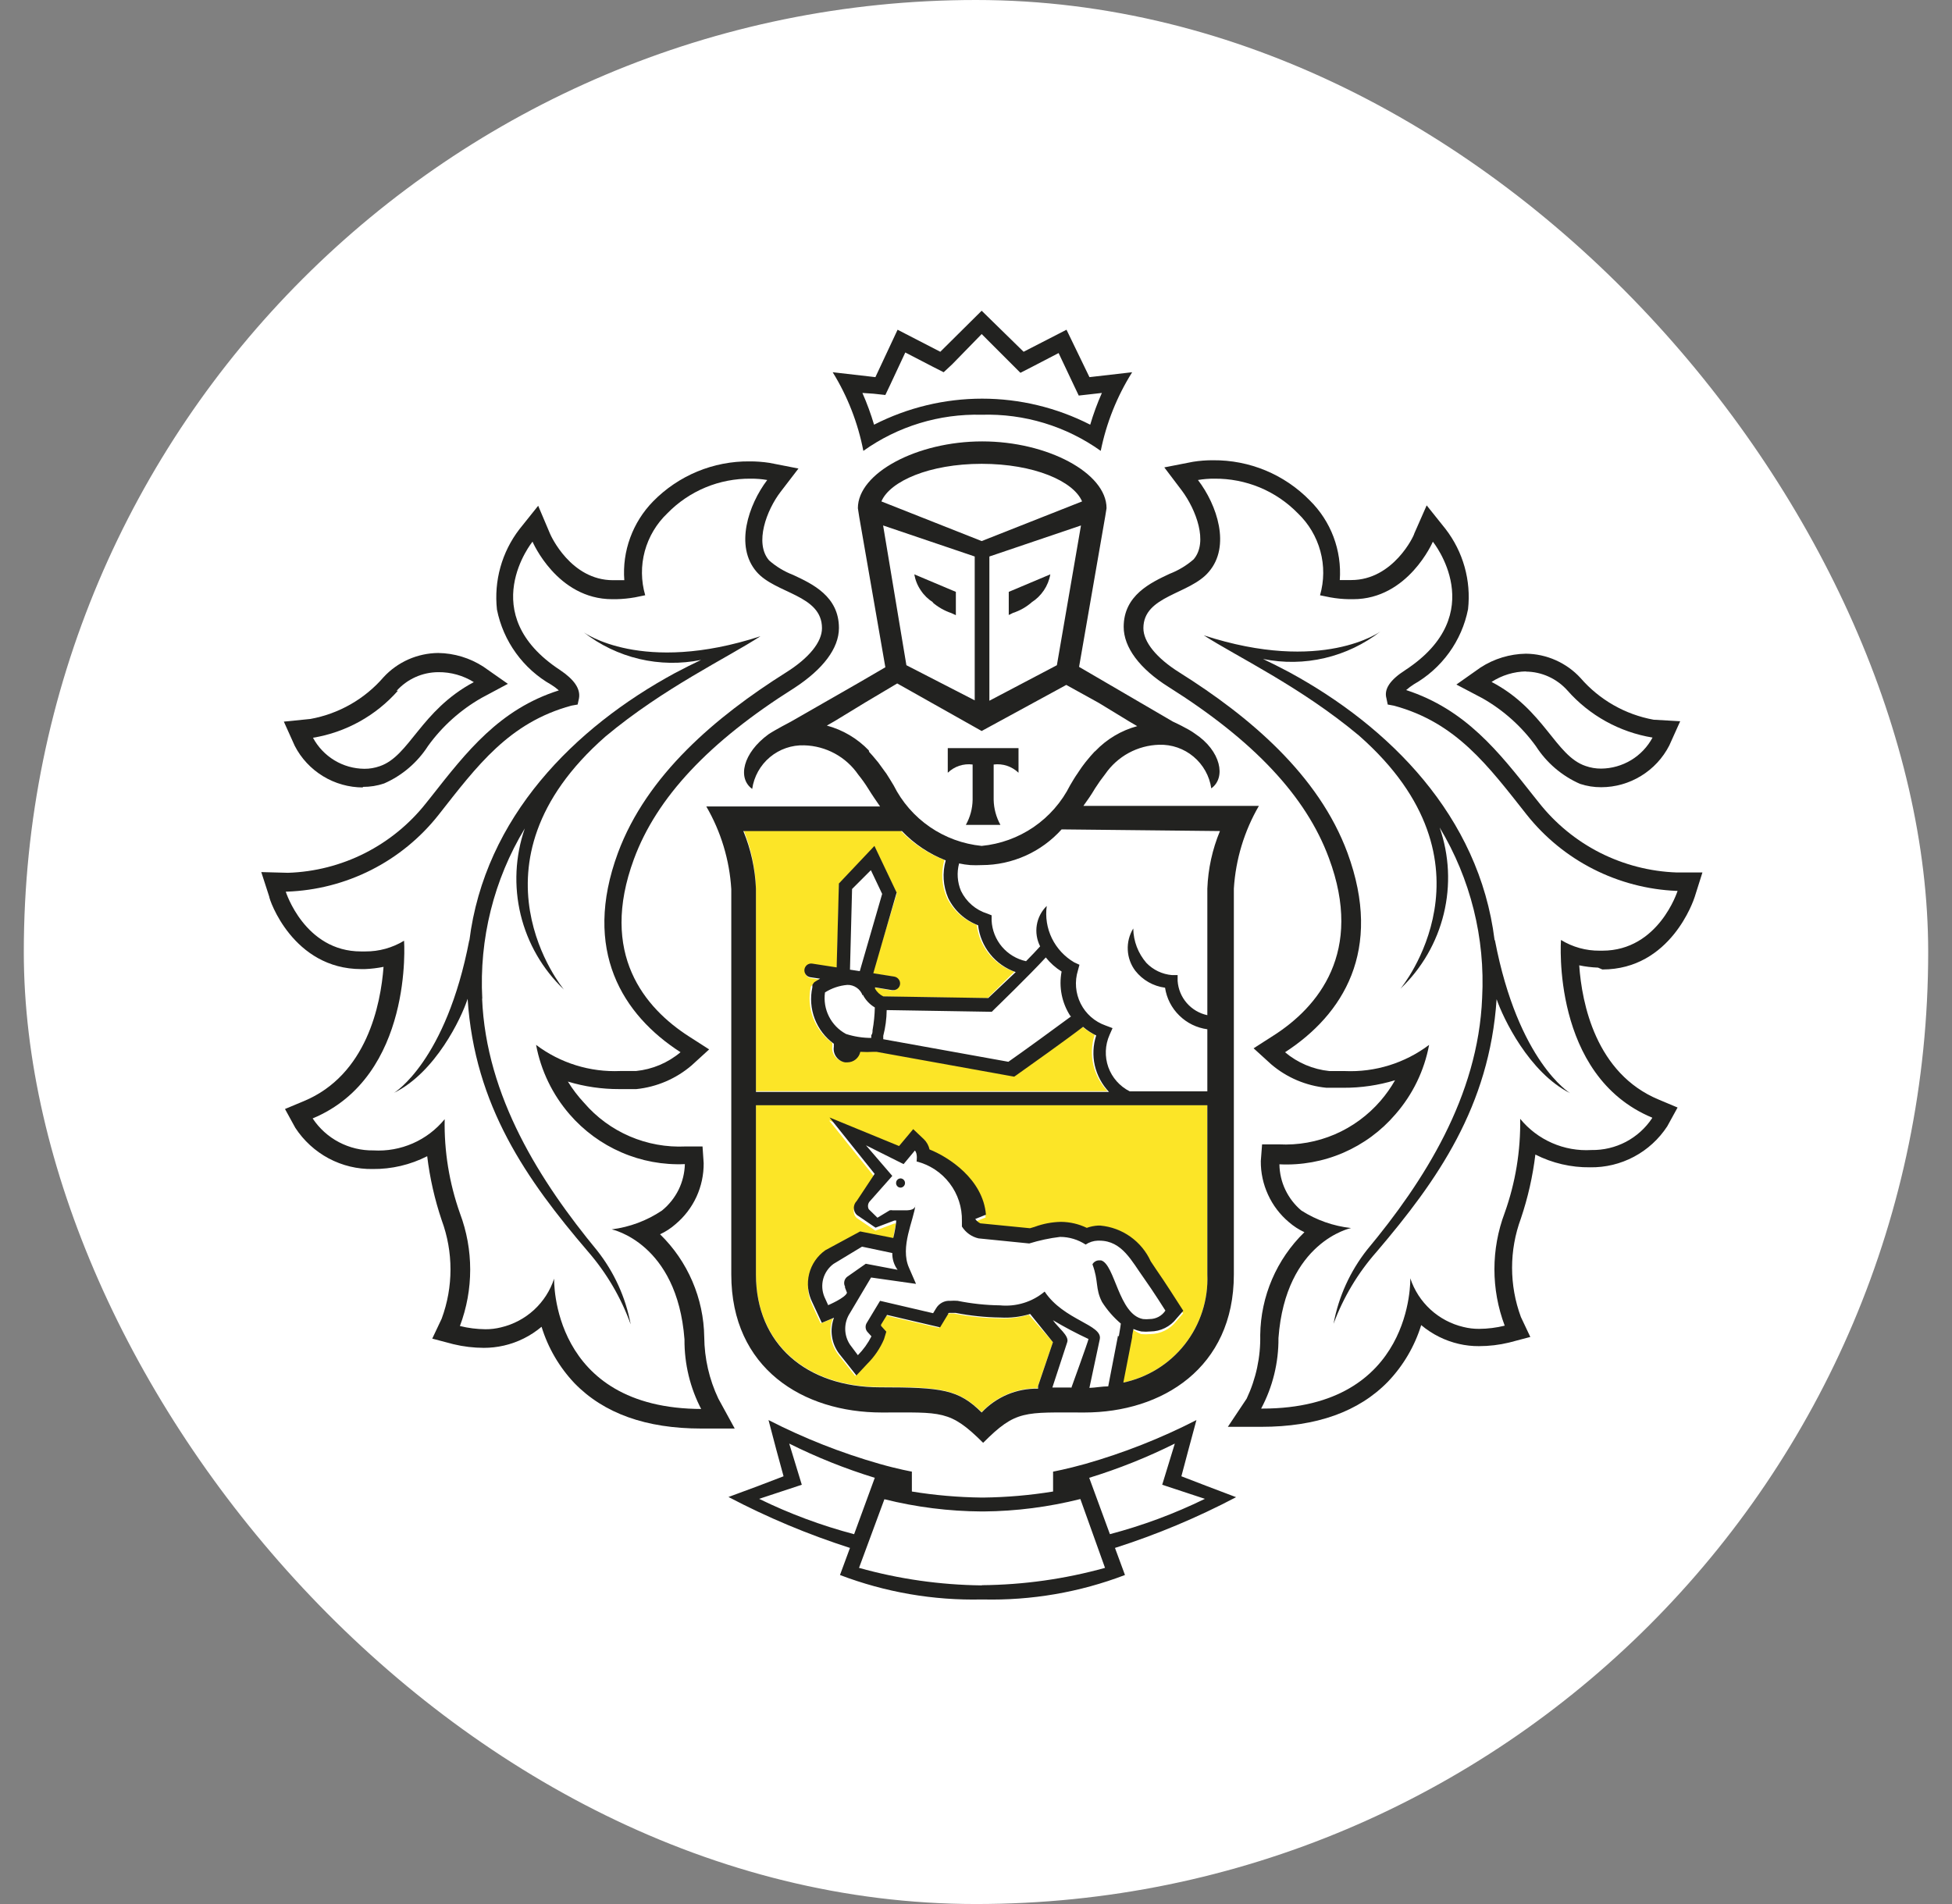 <svg width="41" height="40" viewBox="0 0 41 40" fill="none" xmlns="http://www.w3.org/2000/svg">
<rect x="0" y="0" width="41" height="40" fill="#808080" stroke="none"/>
<rect x="0.5" width="40" height="40" rx="20" fill="white"/>
<g clip-path="url(#clip0_2057_47834)">
<path d="M36.18 19.024L36.575 17.697L35.205 17.74C34.572 17.715 33.961 17.505 33.446 17.136C33.51 17.136 33.569 17.136 33.632 17.136C34.044 17.134 34.446 17.018 34.795 16.801C35.144 16.583 35.426 16.272 35.607 15.903L36.196 14.595C35.722 14.599 35.248 14.572 34.778 14.512C34.329 14.406 33.926 14.161 33.624 13.813C33.422 13.597 33.177 13.424 32.905 13.305C32.633 13.186 32.34 13.124 32.044 13.122C31.809 13.123 31.576 13.16 31.353 13.232C31.386 13.126 31.412 13.018 31.432 12.908C31.524 12.138 31.308 11.363 30.831 10.751L29.804 9.475L29.164 10.976C29.063 11.19 28.908 11.372 28.714 11.506C28.604 10.972 28.34 10.481 27.955 10.095C27.635 9.768 27.252 9.507 26.829 9.331C26.406 9.154 25.952 9.065 25.494 9.068C25.332 9.068 25.171 9.079 25.012 9.104L23.779 9.345C23.887 8.927 24.058 8.527 24.285 8.16L24.965 7.073L23.23 7.259L22.681 6.074L21.614 6.623L20.619 5.679L19.643 6.651L18.572 6.101L18.023 7.259L16.297 7.061L16.984 8.144C17.211 8.511 17.38 8.911 17.486 9.329L16.301 9.096H16.261C16.096 9.071 15.93 9.059 15.764 9.06C15.305 9.057 14.851 9.146 14.428 9.323C14.005 9.499 13.622 9.759 13.302 10.088C12.915 10.473 12.65 10.963 12.54 11.498C12.348 11.367 12.194 11.189 12.093 10.98L11.453 9.475L10.406 10.759C9.937 11.371 9.726 12.143 9.818 12.908C9.837 13.018 9.864 13.126 9.897 13.232C9.674 13.16 9.44 13.122 9.205 13.122C8.909 13.124 8.616 13.186 8.344 13.305C8.073 13.424 7.828 13.597 7.625 13.813C7.325 14.158 6.927 14.402 6.483 14.512C6.01 14.582 5.532 14.61 5.053 14.595L5.642 15.903C5.824 16.272 6.105 16.582 6.454 16.8C6.803 17.018 7.206 17.134 7.617 17.136C7.681 17.136 7.74 17.136 7.803 17.136C7.29 17.509 6.679 17.723 6.045 17.752L4.65 17.708L5.073 19.036C5.225 19.546 5.522 20.002 5.928 20.346C6.334 20.691 6.832 20.909 7.361 20.976C7.306 21.32 7.169 21.646 6.963 21.927C6.757 22.208 6.487 22.436 6.175 22.591L5.136 23.018L5.705 24.006C5.935 24.364 6.252 24.658 6.627 24.86C7.001 25.063 7.421 25.167 7.846 25.163C8.072 25.163 8.297 25.139 8.518 25.092C8.569 25.34 8.632 25.585 8.708 25.827C8.903 26.346 8.917 26.915 8.747 27.443L8.234 28.517L9.379 28.817C9.638 28.883 9.903 28.916 10.169 28.916C10.363 28.914 10.555 28.889 10.742 28.841C10.877 28.811 11.009 28.77 11.137 28.719C11.284 28.983 11.465 29.228 11.675 29.446C12.409 30.2 13.452 30.583 14.768 30.583H15.708L13.764 31.373L15.242 32.089C15.835 32.383 16.443 32.646 17.063 32.879L16.878 33.384L17.387 33.617C18.233 33.951 19.129 34.139 20.038 34.171C20.038 34.171 20.433 34.171 20.646 34.171C20.86 34.171 21.251 34.171 21.251 34.171C22.154 34.138 23.045 33.953 23.886 33.621L24.396 33.388L24.21 32.883C24.837 32.642 25.451 32.369 26.051 32.065L27.501 31.362L25.561 30.572H26.505C27.825 30.572 28.876 30.177 29.602 29.434C29.813 29.216 29.993 28.972 30.14 28.707C30.268 28.758 30.4 28.799 30.535 28.829C30.719 28.872 30.907 28.893 31.096 28.892C31.362 28.892 31.628 28.859 31.886 28.794L33.039 28.49L32.538 27.435C32.358 26.901 32.37 26.322 32.569 25.795C32.648 25.554 32.719 25.309 32.775 25.068C32.997 25.115 33.223 25.139 33.45 25.14C33.88 25.143 34.302 25.035 34.678 24.828C35.054 24.62 35.37 24.319 35.596 23.954L36.157 22.979L35.117 22.552C34.805 22.397 34.535 22.169 34.329 21.888C34.123 21.607 33.987 21.28 33.932 20.936C34.46 20.867 34.956 20.647 35.362 20.303C35.768 19.959 36.066 19.505 36.22 18.996" fill="white"/>
<path d="M20.618 9.739C19.516 9.739 18.691 10.103 18.513 10.529L20.618 11.359L22.728 10.525C22.55 10.099 21.724 9.735 20.618 9.735" fill="white"/>
<path d="M20.646 31.753H20.619C19.934 31.747 19.252 31.659 18.588 31.492L18.043 32.938C19.731 33.425 21.522 33.425 23.21 32.938L22.677 31.496C22.013 31.663 21.331 31.751 20.646 31.757" fill="white"/>
<path d="M24.68 30.322C24.102 30.611 23.501 30.852 22.883 31.041L23.313 32.227C24.003 32.046 24.672 31.797 25.312 31.484L24.416 31.188L24.68 30.322Z" fill="white"/>
<path d="M16.573 30.322L16.838 31.188L15.941 31.484C16.58 31.796 17.249 32.045 17.936 32.227L18.371 31.041C17.753 30.852 17.152 30.611 16.573 30.322Z" fill="white"/>
<path d="M20.619 8.361C21.41 8.353 22.191 8.541 22.89 8.91C22.958 8.682 23.04 8.459 23.135 8.242L22.898 8.27L22.649 8.298L22.543 8.072L22.227 7.405L21.65 7.705L21.425 7.82L21.255 7.654L20.619 7.018L19.999 7.654L19.829 7.816L19.604 7.701L19.023 7.401L18.711 8.068L18.604 8.294L18.355 8.266L18.118 8.238C18.213 8.456 18.295 8.679 18.363 8.906C19.059 8.542 19.834 8.354 20.619 8.361Z" fill="white"/>
<path d="M33.308 16.096C33.414 16.133 33.525 16.152 33.636 16.152C33.858 16.15 34.075 16.088 34.265 15.974C34.455 15.859 34.61 15.695 34.715 15.5C34.022 15.386 33.389 15.036 32.925 14.508C32.815 14.385 32.681 14.287 32.53 14.219C32.38 14.151 32.217 14.115 32.052 14.113C31.794 14.118 31.542 14.195 31.325 14.335C32.443 14.931 32.672 15.887 33.3 16.1" fill="white"/>
<path d="M7.622 16.152C7.732 16.152 7.842 16.133 7.946 16.096C8.586 15.883 8.815 14.911 9.921 14.331C9.704 14.191 9.452 14.114 9.194 14.109C9.028 14.11 8.865 14.146 8.714 14.214C8.562 14.282 8.427 14.381 8.317 14.504C7.854 15.031 7.223 15.381 6.531 15.496C6.636 15.691 6.791 15.855 6.981 15.97C7.171 16.084 7.388 16.146 7.61 16.148" fill="white"/>
<path d="M33.608 19.98H33.656C34.841 19.98 35.236 18.724 35.236 18.724H35.212C34.595 18.703 33.989 18.547 33.438 18.268C32.886 17.989 32.403 17.593 32.02 17.108C31.21 16.077 30.543 15.172 29.231 14.816L29.101 14.793L29.073 14.662C29.037 14.461 29.176 14.267 29.468 14.07C31.281 12.884 30.049 11.371 30.049 11.371C30.049 11.371 29.531 12.58 28.374 12.58H28.287C28.154 12.578 28.022 12.565 27.892 12.541L27.678 12.501C27.765 12.199 27.768 11.879 27.686 11.575C27.604 11.271 27.44 10.996 27.212 10.779C26.985 10.546 26.712 10.361 26.412 10.236C26.111 10.111 25.788 10.049 25.462 10.052C25.346 10.05 25.229 10.06 25.114 10.079C25.509 10.601 25.806 11.47 25.344 12.007C24.948 12.47 23.969 12.489 23.969 13.193C23.969 13.485 24.241 13.821 24.727 14.125C26.193 15.049 27.647 16.274 28.255 17.914C29.01 19.96 28.16 21.319 26.944 22.101C27.207 22.324 27.532 22.462 27.876 22.496C27.991 22.496 28.097 22.496 28.2 22.496C28.835 22.522 29.46 22.328 29.97 21.947C29.883 22.484 29.655 22.988 29.31 23.409C29.012 23.755 28.64 24.029 28.221 24.21C27.803 24.392 27.348 24.476 26.892 24.456C26.892 24.641 26.931 24.823 27.008 24.992C27.084 25.16 27.196 25.31 27.335 25.432C27.65 25.643 28.009 25.778 28.386 25.827C28.386 25.827 27.011 26.107 26.857 28.138C26.86 28.654 26.735 29.163 26.493 29.619H26.517C29.709 29.619 29.626 26.881 29.626 26.881C29.709 27.133 29.855 27.359 30.05 27.538C30.245 27.718 30.482 27.844 30.74 27.905C30.849 27.932 30.96 27.945 31.072 27.944C31.253 27.943 31.433 27.921 31.609 27.877C31.321 27.113 31.321 26.27 31.609 25.507C31.834 24.873 31.942 24.204 31.929 23.531C32.109 23.752 32.339 23.926 32.599 24.04C32.859 24.154 33.143 24.204 33.426 24.187C33.679 24.192 33.928 24.133 34.151 24.015C34.374 23.898 34.564 23.726 34.703 23.516C32.573 22.631 32.786 19.782 32.786 19.782C33.031 19.932 33.313 20.01 33.6 20.007M32.96 22.986C32.095 22.559 31.546 21.426 31.416 21.011C31.285 23.239 30.183 24.796 28.915 26.297C28.523 26.748 28.219 27.267 28.018 27.83C28.123 27.263 28.364 26.73 28.721 26.277C29.907 24.839 31.056 23.049 31.139 20.983C31.206 19.728 30.895 18.481 30.246 17.404C30.448 17.988 30.479 18.617 30.333 19.218C30.187 19.818 29.872 20.364 29.425 20.79C29.425 20.79 31.601 18.163 28.52 15.472C27.295 14.449 25.952 13.817 25.261 13.367C27.753 14.18 28.974 13.284 28.974 13.284C28.634 13.547 28.241 13.736 27.822 13.836C27.403 13.936 26.968 13.946 26.545 13.864C26.718 13.947 26.9 14.038 27.094 14.141C29.195 15.283 31.088 17.163 31.408 19.767V19.747C31.898 22.303 32.988 22.959 32.988 22.959" fill="white"/>
<path d="M12.863 25.803C13.233 25.76 13.589 25.633 13.902 25.432C14.044 25.312 14.159 25.164 14.239 24.996C14.319 24.828 14.361 24.645 14.364 24.46C13.908 24.479 13.453 24.395 13.034 24.214C12.614 24.033 12.241 23.759 11.943 23.413C11.583 22.998 11.341 22.495 11.239 21.955C11.748 22.338 12.374 22.532 13.009 22.504C13.116 22.504 13.223 22.504 13.337 22.504C13.682 22.47 14.008 22.332 14.274 22.109C13.057 21.319 12.203 19.972 12.958 17.921C13.562 16.282 15.02 15.053 16.486 14.133C16.972 13.829 17.244 13.489 17.244 13.2C17.244 12.513 16.269 12.493 15.87 12.015C15.407 11.478 15.696 10.613 16.095 10.087C15.98 10.068 15.864 10.058 15.747 10.06C15.421 10.056 15.098 10.119 14.798 10.244C14.497 10.369 14.225 10.553 13.997 10.787C13.769 11.004 13.605 11.279 13.523 11.583C13.441 11.886 13.443 12.207 13.531 12.509L13.318 12.553C13.187 12.576 13.055 12.589 12.922 12.592H12.839C11.678 12.592 11.164 11.383 11.164 11.383C11.164 11.383 9.952 12.884 11.765 14.073C12.077 14.275 12.215 14.469 12.16 14.666L12.132 14.796L12.002 14.82C10.69 15.176 10.027 16.081 9.213 17.112C8.832 17.592 8.35 17.985 7.803 18.262C7.255 18.539 6.654 18.694 6.04 18.715H6.001C6.001 18.715 6.396 19.972 7.581 19.972H7.637C7.924 19.974 8.206 19.896 8.45 19.747C8.45 19.747 8.66 22.595 6.53 23.48C6.67 23.69 6.859 23.862 7.082 23.979C7.305 24.096 7.554 24.156 7.806 24.152C8.09 24.169 8.374 24.118 8.634 24.004C8.894 23.89 9.124 23.716 9.304 23.496C9.291 24.168 9.399 24.837 9.624 25.471C9.911 26.235 9.911 27.078 9.624 27.841C9.798 27.885 9.977 27.907 10.157 27.909C10.269 27.91 10.38 27.896 10.489 27.869C10.747 27.808 10.984 27.682 11.179 27.503C11.374 27.324 11.52 27.098 11.603 26.846C11.603 26.846 11.52 29.584 14.712 29.584H14.736C14.496 29.127 14.372 28.618 14.376 28.102C14.226 26.072 12.847 25.791 12.847 25.791M12.334 26.285C11.054 24.784 9.963 23.227 9.809 20.979C9.675 21.374 9.13 22.52 8.265 22.954C8.265 22.954 9.351 22.299 9.845 19.743V19.762C10.169 17.159 12.057 15.278 14.163 14.137C14.357 14.03 14.538 13.943 14.712 13.86C14.284 13.947 13.841 13.94 13.416 13.84C12.99 13.739 12.592 13.548 12.247 13.28C12.247 13.28 13.464 14.176 15.96 13.362C15.281 13.817 13.942 14.449 12.717 15.472C9.651 18.162 11.844 20.79 11.844 20.79C11.397 20.363 11.081 19.818 10.936 19.218C10.79 18.617 10.82 17.988 11.022 17.404C10.372 18.48 10.061 19.727 10.129 20.983C10.212 23.053 11.35 24.839 12.543 26.277C12.901 26.73 13.144 27.262 13.25 27.83C13.047 27.267 12.742 26.748 12.35 26.297" fill="white"/>
<path d="M18.248 15.792C18.3 15.848 18.351 15.911 18.402 15.97L18.438 16.014L18.576 16.203L18.608 16.247C18.659 16.326 18.71 16.413 18.762 16.495C18.938 16.848 19.201 17.15 19.526 17.373C19.85 17.596 20.226 17.733 20.619 17.772C21.01 17.733 21.385 17.596 21.709 17.374C22.033 17.152 22.295 16.851 22.471 16.5C22.523 16.413 22.574 16.326 22.63 16.247L22.653 16.211C22.701 16.144 22.748 16.077 22.795 16.014L22.827 15.974C22.878 15.911 22.93 15.848 22.985 15.792L23.009 15.769C23.249 15.516 23.554 15.335 23.89 15.243L23.732 15.16L23.084 14.765L22.42 14.37L20.619 15.358L18.841 14.39L18.177 14.785L17.529 15.18L17.363 15.275C17.697 15.355 18.003 15.525 18.248 15.765L18.276 15.792M19.915 15.713H21.409V16.231C21.34 16.165 21.258 16.115 21.168 16.085C21.078 16.055 20.982 16.045 20.887 16.057V16.8C20.885 16.984 20.929 17.166 21.014 17.329H20.287C20.377 17.169 20.426 16.988 20.429 16.804V16.061C20.335 16.049 20.239 16.059 20.148 16.089C20.058 16.119 19.976 16.169 19.907 16.235L19.915 15.713Z" fill="white"/>
<path d="M20.473 14.713V11.691L18.549 11.039L19.039 13.974L20.473 14.713ZM20.078 12.434V12.92L19.983 12.876C19.838 12.827 19.704 12.751 19.588 12.651C19.485 12.586 19.396 12.5 19.328 12.398C19.26 12.297 19.214 12.182 19.193 12.062L20.078 12.434Z" fill="white"/>
<path d="M22.198 13.975L22.704 11.048L20.78 11.7V14.722L22.198 13.975ZM21.195 12.434L22.068 12.067C22.047 12.187 22.001 12.302 21.933 12.403C21.865 12.505 21.776 12.591 21.673 12.656C21.557 12.756 21.423 12.832 21.278 12.881L21.187 12.924L21.195 12.434Z" fill="white"/>
<path d="M17.751 21.722C17.922 21.777 18.1 21.805 18.28 21.805V21.75C18.291 21.714 18.3 21.679 18.308 21.643C18.336 21.485 18.352 21.325 18.355 21.165C18.247 21.101 18.16 21.008 18.102 20.896C18.078 20.83 18.034 20.773 17.976 20.733C17.918 20.694 17.849 20.673 17.778 20.675C17.603 20.69 17.435 20.748 17.288 20.845C17.264 21.018 17.294 21.195 17.373 21.351C17.452 21.507 17.577 21.635 17.731 21.718" fill="white"/>
<path d="M22.005 20.118C21.65 20.513 20.946 21.185 20.915 21.216L20.871 21.26L18.663 21.224C18.661 21.407 18.637 21.589 18.592 21.766V21.837L21.219 22.311C21.491 22.121 22.246 21.568 22.538 21.355C22.358 21.078 22.292 20.743 22.353 20.418C22.226 20.339 22.114 20.239 22.021 20.122" fill="white"/>
<path d="M22.305 17.459C22.093 17.696 21.833 17.885 21.542 18.015C21.251 18.144 20.936 18.21 20.618 18.21C20.538 18.214 20.458 18.214 20.377 18.21C20.298 18.203 20.218 18.191 20.14 18.174C20.099 18.355 20.114 18.544 20.184 18.715C20.24 18.825 20.318 18.922 20.413 19.001C20.508 19.08 20.618 19.139 20.737 19.174L20.828 19.209V19.308C20.839 19.509 20.915 19.701 21.046 19.855C21.177 20.008 21.354 20.114 21.551 20.157C21.665 20.039 21.768 19.932 21.847 19.845C21.777 19.707 21.752 19.551 21.777 19.398C21.802 19.245 21.875 19.104 21.985 18.996C21.953 19.228 21.991 19.465 22.094 19.676C22.196 19.887 22.359 20.063 22.562 20.181L22.673 20.232L22.641 20.351C22.569 20.581 22.589 20.831 22.698 21.047C22.806 21.263 22.994 21.428 23.222 21.508L23.368 21.564L23.305 21.706C23.21 21.92 23.201 22.162 23.279 22.383C23.358 22.604 23.518 22.785 23.727 22.891H25.359V21.587C25.136 21.558 24.928 21.457 24.767 21.3C24.606 21.142 24.5 20.937 24.466 20.714C24.22 20.682 23.995 20.555 23.842 20.359C23.754 20.235 23.704 20.089 23.697 19.938C23.69 19.787 23.727 19.637 23.802 19.505C23.806 19.77 23.903 20.024 24.075 20.224C24.217 20.372 24.408 20.464 24.612 20.481H24.731V20.604C24.741 20.777 24.808 20.942 24.922 21.074C25.035 21.205 25.189 21.295 25.359 21.331V18.668C25.375 18.252 25.464 17.843 25.624 17.459H22.305Z" fill="white"/>
<path d="M17.893 18.68L17.846 20.375L18.039 20.403L18.509 18.779L18.272 18.277L17.893 18.68Z" fill="white"/>
<path d="M23.084 26.451H23.131C23.423 26.534 23.498 27.589 24.012 27.684C24.058 27.688 24.104 27.688 24.15 27.684C24.216 27.684 24.281 27.668 24.339 27.637C24.397 27.606 24.446 27.561 24.482 27.506C24.482 27.506 24.225 27.111 24.032 26.826C23.775 26.467 23.577 26.036 23.095 26.036H23.06C22.97 26.04 22.882 26.068 22.807 26.119C22.647 26.015 22.461 25.958 22.27 25.957C22.05 25.984 21.833 26.03 21.622 26.095L20.555 25.989C20.411 25.954 20.286 25.865 20.207 25.74V25.712C20.207 25.685 20.207 25.653 20.207 25.625C20.214 25.34 20.124 25.06 19.951 24.832C19.778 24.605 19.533 24.443 19.255 24.373C19.255 24.373 19.283 24.207 19.22 24.144L18.983 24.428L18.193 24.033L18.746 24.677L18.248 25.23C18.225 25.252 18.21 25.281 18.205 25.312C18.2 25.344 18.206 25.376 18.22 25.404L18.422 25.582L18.679 25.428C18.699 25.422 18.721 25.422 18.742 25.428C18.813 25.428 18.92 25.428 19.014 25.428C19.109 25.428 19.208 25.404 19.22 25.309C19.188 25.633 18.888 26.194 19.086 26.637L19.232 26.973L18.288 26.838L17.853 27.585C17.788 27.683 17.753 27.799 17.753 27.917C17.753 28.035 17.788 28.15 17.853 28.248L18.019 28.454C18.134 28.338 18.23 28.205 18.303 28.059L18.228 27.976C18.201 27.95 18.184 27.915 18.18 27.877C18.177 27.839 18.187 27.801 18.209 27.77L18.485 27.312L19.599 27.573L19.658 27.474C19.689 27.421 19.733 27.378 19.787 27.349C19.841 27.321 19.902 27.308 19.963 27.312C20.013 27.308 20.063 27.308 20.113 27.312C20.405 27.371 20.703 27.403 21.002 27.407C21.17 27.424 21.339 27.407 21.501 27.357C21.662 27.308 21.812 27.227 21.942 27.119C22.337 27.719 23.163 27.814 23.099 28.118L22.882 29.141C23.024 29.141 23.163 29.141 23.277 29.11L23.483 28.043C23.506 27.928 23.526 27.77 23.526 27.77C23.372 27.64 23.239 27.487 23.131 27.316C22.985 27.04 23.064 26.893 22.93 26.526C22.943 26.502 22.962 26.481 22.986 26.467C23.009 26.452 23.036 26.444 23.064 26.443M18.892 24.942C18.879 24.941 18.867 24.938 18.855 24.933C18.843 24.927 18.833 24.919 18.825 24.91C18.816 24.9 18.81 24.889 18.806 24.877C18.802 24.865 18.8 24.852 18.801 24.839C18.802 24.826 18.805 24.814 18.81 24.802C18.816 24.791 18.823 24.78 18.833 24.772C18.843 24.763 18.854 24.757 18.866 24.753C18.878 24.749 18.891 24.747 18.904 24.748C18.93 24.748 18.954 24.759 18.972 24.777C18.99 24.795 19.001 24.819 19.001 24.845C19.001 24.871 18.99 24.895 18.972 24.913C18.954 24.932 18.93 24.942 18.904 24.942" fill="white"/>
<path d="M17.391 27.407C17.391 27.407 17.762 27.253 17.786 27.147L17.739 27.024C17.718 26.99 17.71 26.95 17.717 26.911C17.723 26.872 17.744 26.836 17.774 26.811L18.169 26.534L18.837 26.661C18.762 26.559 18.723 26.435 18.726 26.309L18.09 26.175L17.49 26.538C17.385 26.616 17.31 26.726 17.276 26.851C17.241 26.977 17.25 27.11 17.3 27.23L17.391 27.407Z" fill="white"/>
<path d="M22.105 29.157H22.5C22.5 29.157 22.843 28.153 22.863 28.122C22.608 28.003 22.358 27.871 22.116 27.727C22.219 27.881 22.464 28.05 22.417 28.185L22.105 29.157Z" fill="white"/>
<path d="M25.359 23.211H15.878V26.767C15.878 28.224 16.933 29.137 18.489 29.137C19.789 29.137 20.133 29.188 20.619 29.666C20.77 29.504 20.954 29.376 21.158 29.289C21.362 29.203 21.582 29.16 21.804 29.165V29.109L22.116 28.197L21.61 27.62C21.407 27.681 21.194 27.706 20.982 27.695C20.666 27.691 20.352 27.658 20.042 27.596C20.009 27.592 19.976 27.592 19.943 27.596C19.9 27.596 19.9 27.596 19.888 27.62L19.828 27.719L19.722 27.896L19.516 27.849L18.608 27.636L18.481 27.841V27.865L18.592 27.987L18.545 28.145C18.462 28.339 18.342 28.514 18.193 28.663L17.964 28.908L17.758 28.647L17.604 28.453C17.523 28.347 17.47 28.221 17.451 28.088C17.431 27.956 17.446 27.82 17.494 27.695L17.237 27.802L17.122 27.553L17.043 27.375C16.965 27.194 16.95 26.991 17.003 26.801C17.055 26.61 17.171 26.443 17.332 26.328L18.063 25.933L18.758 26.071C18.758 26.004 18.801 25.767 18.821 25.704H18.782L18.387 25.854L17.991 25.585C17.972 25.566 17.957 25.543 17.946 25.518C17.936 25.493 17.93 25.466 17.93 25.439C17.93 25.412 17.936 25.385 17.946 25.36C17.957 25.335 17.972 25.312 17.991 25.293L18.367 24.724L17.415 23.539L18.876 24.139L18.975 24.021L19.173 23.784L19.398 23.997C19.457 24.054 19.498 24.127 19.516 24.206C19.912 24.364 20.638 24.827 20.702 25.577L20.476 25.668C20.504 25.706 20.541 25.736 20.583 25.755L21.626 25.858L21.721 25.83C21.898 25.764 22.085 25.728 22.274 25.724C22.463 25.725 22.649 25.768 22.819 25.85C22.894 25.823 22.973 25.807 23.052 25.802H23.104C23.331 25.823 23.548 25.903 23.735 26.035C23.921 26.167 24.068 26.346 24.162 26.553L24.277 26.719C24.471 26.996 24.727 27.395 24.735 27.414L24.85 27.592L24.708 27.754C24.643 27.838 24.56 27.907 24.465 27.954C24.369 28.002 24.265 28.026 24.158 28.027C24.095 28.033 24.032 28.033 23.969 28.027C23.901 28 23.837 27.964 23.779 27.92C23.779 27.975 23.779 28.043 23.748 28.098L23.566 29.05C24.087 28.947 24.554 28.661 24.883 28.244C25.212 27.826 25.381 27.305 25.359 26.774V23.211Z" fill="#FCE527"/>
<path d="M15.878 22.923H23.262C23.114 22.768 23.011 22.576 22.964 22.367C22.916 22.159 22.927 21.941 22.993 21.738C22.893 21.69 22.8 21.629 22.716 21.556C22.428 21.769 21.531 22.409 21.318 22.571L21.27 22.603L18.379 22.081H18.319C18.226 22.087 18.132 22.087 18.039 22.081C18.025 22.144 17.991 22.2 17.941 22.24C17.892 22.28 17.83 22.302 17.766 22.302H17.719C17.644 22.29 17.578 22.248 17.533 22.187C17.489 22.126 17.47 22.049 17.482 21.975V21.911C17.3 21.779 17.16 21.596 17.08 21.386C17 21.175 16.983 20.946 17.031 20.726L17.063 20.691L17.107 20.659C17.107 20.659 17.162 20.62 17.237 20.58L17.027 20.549C16.99 20.542 16.957 20.521 16.934 20.49C16.912 20.459 16.903 20.42 16.909 20.383C16.912 20.364 16.918 20.346 16.928 20.329C16.938 20.313 16.951 20.299 16.967 20.288C16.982 20.277 17 20.269 17.018 20.265C17.037 20.261 17.056 20.261 17.075 20.264L17.577 20.343L17.624 18.581L18.371 17.791L18.837 18.771L18.327 20.45L18.77 20.521C18.807 20.528 18.84 20.549 18.863 20.58C18.885 20.611 18.894 20.649 18.888 20.687C18.883 20.72 18.865 20.751 18.839 20.772C18.813 20.794 18.78 20.806 18.746 20.805H18.722L18.363 20.746V20.774C18.403 20.844 18.463 20.901 18.537 20.936L20.741 20.971L21.306 20.414C21.095 20.341 20.909 20.21 20.769 20.036C20.629 19.862 20.542 19.652 20.516 19.43C20.241 19.326 20.017 19.121 19.888 18.858C19.78 18.608 19.762 18.329 19.836 18.067C19.488 17.931 19.174 17.721 18.916 17.451H15.625C15.78 17.839 15.866 18.251 15.878 18.668V22.923Z" fill="#FCE527"/>
<path d="M18.924 24.756C18.912 24.755 18.899 24.757 18.887 24.761C18.874 24.765 18.863 24.771 18.854 24.78C18.844 24.788 18.836 24.799 18.831 24.81C18.825 24.822 18.822 24.834 18.822 24.847C18.82 24.86 18.822 24.873 18.826 24.885C18.83 24.897 18.837 24.908 18.845 24.918C18.854 24.927 18.864 24.935 18.875 24.941C18.887 24.946 18.9 24.949 18.913 24.95C18.938 24.95 18.963 24.94 18.981 24.921C18.999 24.903 19.009 24.879 19.009 24.853C19.009 24.827 18.999 24.803 18.981 24.785C18.963 24.766 18.938 24.756 18.913 24.756" fill="#222220"/>
<path d="M25.359 31.224L24.814 31.014L24.964 30.449L25.13 29.833C24.385 30.215 23.604 30.523 22.799 30.753C22.404 30.864 22.119 30.916 22.119 30.916V31.334C21.635 31.413 21.145 31.455 20.654 31.461H20.618C20.127 31.455 19.637 31.413 19.153 31.334V30.916C19.153 30.916 18.86 30.864 18.473 30.753C17.668 30.523 16.887 30.215 16.142 29.833L16.304 30.449L16.458 31.014L15.909 31.224L15.301 31.449C16.119 31.879 16.973 32.237 17.853 32.519L17.643 33.088C18.593 33.45 19.603 33.625 20.618 33.602H20.642C21.662 33.626 22.676 33.452 23.629 33.088L23.419 32.519C24.297 32.239 25.148 31.882 25.963 31.453L25.359 31.224ZM15.945 31.488L16.841 31.192L16.577 30.327C17.155 30.616 17.756 30.856 18.374 31.046L17.94 32.231C17.252 32.049 16.584 31.801 15.945 31.488ZM20.618 33.306C19.747 33.296 18.881 33.173 18.043 32.938L18.576 31.496C19.244 31.663 19.93 31.749 20.618 31.753H20.662C21.347 31.747 22.028 31.659 22.692 31.492L23.21 32.938C22.368 33.172 21.5 33.294 20.626 33.302M23.313 32.231L22.878 31.046C23.496 30.856 24.097 30.616 24.676 30.327L24.411 31.192L25.308 31.488C24.667 31.801 23.998 32.05 23.309 32.231" fill="#222220"/>
<path d="M20.619 8.713C21.513 8.686 22.391 8.952 23.12 9.472C23.238 8.886 23.462 8.326 23.78 7.82L22.883 7.923L22.401 6.927L21.5 7.39L20.619 6.528L19.75 7.39L18.853 6.927L18.387 7.923L17.49 7.82C17.803 8.327 18.021 8.887 18.134 9.472C18.858 8.956 19.73 8.69 20.619 8.713ZM18.348 8.271L18.596 8.298L18.703 8.073L19.015 7.405L19.596 7.706L19.821 7.82L19.999 7.654L20.619 7.018L21.255 7.654L21.433 7.832L21.658 7.717L22.235 7.417L22.551 8.085L22.658 8.31L22.907 8.282L23.144 8.255C23.048 8.472 22.966 8.695 22.899 8.922C22.196 8.563 21.418 8.375 20.629 8.375C19.84 8.375 19.062 8.563 18.359 8.922C18.291 8.695 18.21 8.472 18.114 8.255L18.348 8.271Z" fill="#222220"/>
<path d="M33.656 20.367C35.094 20.367 35.576 18.906 35.596 18.842L35.758 18.329H35.22C34.659 18.31 34.109 18.168 33.608 17.915C33.107 17.661 32.668 17.3 32.321 16.859L32.214 16.725C31.479 15.793 30.784 14.904 29.535 14.497C29.585 14.453 29.638 14.414 29.693 14.378C29.986 14.212 30.239 13.985 30.436 13.713C30.634 13.44 30.77 13.128 30.835 12.798C30.902 12.195 30.732 11.591 30.361 11.111L29.966 10.617L29.705 11.21C29.705 11.245 29.267 12.186 28.382 12.186H28.315H28.141C28.163 11.877 28.118 11.568 28.009 11.278C27.9 10.989 27.729 10.727 27.509 10.511C27.245 10.241 26.929 10.028 26.581 9.883C26.233 9.739 25.859 9.666 25.482 9.669C25.34 9.668 25.199 9.679 25.059 9.701L24.455 9.819L24.826 10.309C25.119 10.704 25.383 11.388 25.071 11.751C24.922 11.881 24.75 11.984 24.566 12.055C24.17 12.241 23.602 12.506 23.602 13.169C23.602 13.6 23.937 14.05 24.542 14.43C26.331 15.556 27.434 16.729 27.912 18.025C28.65 20 27.686 21.157 26.75 21.754L26.331 22.023L26.699 22.358C27.026 22.638 27.432 22.81 27.86 22.852C27.987 22.852 28.105 22.852 28.22 22.852C28.587 22.854 28.951 22.8 29.302 22.694C29.215 22.847 29.113 22.991 28.998 23.125C28.735 23.43 28.406 23.672 28.036 23.831C27.665 23.99 27.263 24.062 26.861 24.041H26.509L26.482 24.393C26.48 24.636 26.532 24.877 26.634 25.098C26.735 25.32 26.884 25.516 27.07 25.673C27.169 25.759 27.279 25.831 27.398 25.886C26.814 26.455 26.48 27.232 26.47 28.047C26.48 28.508 26.382 28.965 26.185 29.383L25.79 29.975H26.493C27.652 29.975 28.54 29.658 29.156 29.023C29.476 28.687 29.714 28.281 29.851 27.838C30.08 28.03 30.351 28.166 30.642 28.233C30.78 28.265 30.922 28.281 31.064 28.28C31.277 28.28 31.489 28.255 31.696 28.205L32.143 28.087L31.945 27.668C31.698 27 31.698 26.266 31.945 25.598C32.092 25.162 32.194 24.712 32.249 24.255C32.605 24.436 33 24.528 33.399 24.523C33.72 24.528 34.037 24.452 34.32 24.301C34.603 24.151 34.843 23.931 35.019 23.662L35.236 23.267L34.841 23.101C33.518 22.552 33.225 21.078 33.17 20.28C33.3 20.307 33.432 20.323 33.565 20.328L33.656 20.367ZM34.703 23.488C34.564 23.699 34.374 23.87 34.151 23.988C33.928 24.105 33.679 24.164 33.427 24.16C33.143 24.177 32.859 24.126 32.599 24.012C32.339 23.898 32.109 23.724 31.93 23.504C31.941 24.177 31.831 24.846 31.605 25.479C31.317 26.243 31.317 27.086 31.605 27.85C31.43 27.893 31.249 27.916 31.068 27.917C30.956 27.918 30.845 27.904 30.736 27.877C30.479 27.816 30.241 27.69 30.046 27.511C29.851 27.332 29.705 27.106 29.622 26.854C29.622 26.854 29.705 29.592 26.513 29.592H26.489C26.732 29.136 26.857 28.627 26.853 28.11C27.003 26.08 28.378 25.799 28.378 25.799C28.007 25.758 27.65 25.633 27.335 25.432C27.193 25.313 27.078 25.164 26.998 24.996C26.918 24.829 26.876 24.646 26.873 24.46C27.332 24.483 27.791 24.4 28.213 24.218C28.636 24.035 29.011 23.759 29.31 23.409C29.672 22.995 29.916 22.492 30.017 21.951C29.509 22.334 28.883 22.529 28.247 22.501C28.145 22.501 28.034 22.501 27.924 22.501C27.58 22.466 27.255 22.328 26.991 22.106C28.208 21.316 29.057 19.968 28.303 17.918C27.698 16.278 26.241 15.05 24.775 14.129C24.289 13.825 24.016 13.485 24.016 13.197C24.016 12.509 24.992 12.49 25.391 12.012C25.853 11.475 25.565 10.609 25.162 10.084C25.277 10.064 25.393 10.055 25.51 10.056C25.835 10.053 26.158 10.116 26.459 10.24C26.76 10.365 27.032 10.55 27.26 10.783C27.487 11 27.651 11.276 27.733 11.579C27.816 11.883 27.813 12.203 27.726 12.506L27.939 12.549C28.07 12.573 28.202 12.586 28.334 12.588H28.421C29.579 12.588 30.096 11.38 30.096 11.38C30.096 11.38 31.325 12.893 29.516 14.078C29.203 14.279 29.065 14.473 29.121 14.671L29.148 14.801L29.279 14.825C30.59 15.18 31.254 16.085 32.068 17.116C32.447 17.593 32.923 17.982 33.466 18.258C34.009 18.534 34.604 18.69 35.212 18.716H35.236C35.236 18.716 34.841 19.972 33.656 19.972H33.601C33.314 19.975 33.032 19.897 32.787 19.747C32.787 19.747 32.577 22.596 34.703 23.48" fill="#222220"/>
<path d="M31.139 14.67C31.581 14.921 31.963 15.265 32.261 15.677C32.485 16.025 32.806 16.3 33.185 16.467C33.329 16.515 33.48 16.539 33.632 16.538C33.928 16.538 34.218 16.455 34.47 16.3C34.722 16.146 34.927 15.925 35.062 15.661L35.291 15.152L34.734 15.12C34.137 15.012 33.594 14.702 33.197 14.243C33.051 14.084 32.873 13.957 32.675 13.869C32.478 13.781 32.264 13.735 32.048 13.733C31.711 13.739 31.382 13.839 31.099 14.022L30.59 14.381L31.139 14.67ZM32.048 14.109C32.213 14.11 32.376 14.146 32.526 14.214C32.676 14.282 32.811 14.381 32.921 14.504C33.385 15.031 34.017 15.381 34.71 15.495C34.605 15.691 34.45 15.854 34.26 15.969C34.07 16.083 33.853 16.145 33.632 16.147C33.52 16.148 33.409 16.129 33.304 16.092C32.668 15.879 32.439 14.907 31.329 14.326C31.546 14.186 31.797 14.109 32.056 14.105" fill="#222220"/>
<path d="M31.392 19.747C31.068 17.143 29.18 15.263 27.078 14.121C26.884 14.018 26.703 13.927 26.529 13.844C26.958 13.931 27.401 13.925 27.827 13.824C28.253 13.724 28.652 13.533 28.998 13.264C28.998 13.264 27.781 14.161 25.284 13.347C25.976 13.793 27.315 14.425 28.543 15.452C31.605 18.143 29.416 20.77 29.416 20.77C29.864 20.344 30.179 19.798 30.325 19.198C30.471 18.597 30.441 17.968 30.238 17.384C30.887 18.461 31.198 19.708 31.131 20.963C31.048 23.034 29.91 24.819 28.713 26.257C28.357 26.71 28.115 27.243 28.01 27.81C28.216 27.254 28.523 26.741 28.915 26.297C30.195 24.796 31.285 23.239 31.435 20.991C31.57 21.386 32.115 22.532 32.98 22.966C32.98 22.966 31.89 22.311 31.4 19.755" fill="#222220"/>
<path d="M15.088 29.382C14.897 28.979 14.796 28.538 14.792 28.09C14.781 27.276 14.447 26.498 13.864 25.93C13.983 25.875 14.093 25.803 14.191 25.716C14.378 25.559 14.527 25.363 14.629 25.142C14.73 24.921 14.782 24.68 14.78 24.436L14.756 24.085H14.401C13.999 24.104 13.598 24.032 13.228 23.873C12.858 23.714 12.53 23.473 12.268 23.168C12.14 23.031 12.026 22.881 11.928 22.722C12.277 22.828 12.641 22.881 13.006 22.88C13.121 22.88 13.239 22.88 13.366 22.88C13.795 22.836 14.2 22.662 14.527 22.382L14.895 22.046L14.476 21.777C13.54 21.177 12.58 20.039 13.315 18.048C13.793 16.752 14.895 15.579 16.684 14.453C17.289 14.058 17.621 13.619 17.621 13.193C17.621 12.529 17.067 12.268 16.661 12.079C16.476 12.008 16.304 11.905 16.155 11.774C15.839 11.411 16.104 10.712 16.396 10.332L16.771 9.843L16.163 9.724C16.024 9.703 15.884 9.692 15.744 9.693C15.367 9.689 14.993 9.762 14.645 9.906C14.297 10.051 13.981 10.264 13.717 10.534C13.505 10.751 13.341 11.011 13.237 11.296C13.132 11.582 13.09 11.886 13.113 12.189H12.939H12.876C11.987 12.189 11.568 11.249 11.553 11.213L11.304 10.625L10.909 11.119C10.54 11.599 10.372 12.204 10.438 12.806C10.504 13.136 10.64 13.448 10.837 13.72C11.034 13.993 11.287 14.22 11.58 14.386C11.636 14.421 11.689 14.46 11.738 14.504C10.49 14.899 9.794 15.8 9.06 16.733L8.953 16.867C8.605 17.309 8.165 17.669 7.664 17.923C7.162 18.177 6.611 18.318 6.049 18.336L5.488 18.321L5.654 18.834C5.654 18.897 6.152 20.359 7.59 20.359H7.661C7.794 20.354 7.926 20.338 8.056 20.312C7.997 21.102 7.705 22.583 6.381 23.133L5.986 23.298L6.203 23.694C6.379 23.963 6.62 24.184 6.904 24.336C7.188 24.487 7.505 24.564 7.827 24.559C8.225 24.563 8.618 24.471 8.973 24.29C9.028 24.747 9.13 25.197 9.277 25.633C9.524 26.301 9.524 27.035 9.277 27.703L9.079 28.122L9.53 28.241C9.737 28.29 9.949 28.315 10.162 28.316C10.304 28.316 10.446 28.3 10.585 28.268C10.876 28.201 11.146 28.066 11.375 27.873C11.511 28.316 11.748 28.722 12.066 29.058C12.682 29.693 13.57 30.011 14.729 30.011H15.432L15.088 29.382ZM14.748 29.6C11.556 29.6 11.639 26.862 11.639 26.862C11.557 27.113 11.411 27.34 11.216 27.519C11.021 27.698 10.783 27.824 10.525 27.885C10.417 27.912 10.305 27.926 10.194 27.925C10.014 27.923 9.835 27.901 9.66 27.857C9.948 27.093 9.948 26.251 9.66 25.487C9.436 24.853 9.327 24.184 9.34 23.512C9.16 23.732 8.931 23.906 8.671 24.02C8.41 24.134 8.127 24.185 7.843 24.168C7.591 24.172 7.342 24.112 7.119 23.995C6.896 23.878 6.706 23.706 6.567 23.496C8.692 22.611 8.487 19.763 8.487 19.763C8.242 19.912 7.96 19.99 7.673 19.988H7.582C6.397 19.988 6.002 18.732 6.002 18.732H6.026C6.643 18.71 7.247 18.555 7.798 18.276C8.349 17.997 8.832 17.601 9.214 17.116C10.024 16.085 10.691 15.18 12.003 14.824L12.133 14.801L12.161 14.67C12.196 14.469 12.058 14.275 11.766 14.078C9.956 12.893 11.185 11.379 11.185 11.379C11.185 11.379 11.699 12.588 12.86 12.588H12.943C13.076 12.585 13.208 12.572 13.338 12.549L13.552 12.505C13.464 12.203 13.461 11.883 13.543 11.579C13.626 11.275 13.79 11 14.018 10.783C14.245 10.55 14.518 10.365 14.818 10.24C15.119 10.115 15.442 10.053 15.768 10.056C15.884 10.055 16.001 10.064 16.115 10.084C15.72 10.605 15.428 11.474 15.89 12.011C16.285 12.474 17.265 12.493 17.265 13.197C17.265 13.489 16.992 13.825 16.507 14.129C15.041 15.053 13.587 16.278 12.979 17.918C12.224 19.964 13.077 21.323 14.294 22.105C14.029 22.328 13.703 22.466 13.358 22.5C13.243 22.5 13.137 22.5 13.03 22.5C12.394 22.528 11.768 22.334 11.26 21.951C11.361 22.491 11.604 22.994 11.963 23.409C12.262 23.755 12.635 24.029 13.054 24.21C13.473 24.392 13.929 24.476 14.385 24.456C14.38 24.644 14.335 24.828 14.252 24.997C14.168 25.165 14.049 25.314 13.903 25.432C13.587 25.644 13.226 25.779 12.848 25.827C12.848 25.827 14.223 26.107 14.377 28.138C14.373 28.654 14.496 29.163 14.737 29.619L14.748 29.6Z" fill="#222220"/>
<path d="M7.621 16.531C7.773 16.532 7.924 16.508 8.068 16.459C8.447 16.293 8.768 16.018 8.992 15.669C9.29 15.257 9.672 14.914 10.114 14.662L10.667 14.366L10.153 14.006C9.871 13.823 9.542 13.723 9.205 13.718C8.989 13.72 8.775 13.766 8.578 13.853C8.38 13.941 8.202 14.068 8.056 14.227C7.659 14.687 7.116 14.996 6.519 15.104L5.962 15.16L6.191 15.669C6.326 15.932 6.532 16.152 6.784 16.306C7.036 16.46 7.326 16.542 7.621 16.543M8.328 14.516C8.439 14.392 8.574 14.293 8.725 14.225C8.876 14.157 9.04 14.122 9.205 14.121C9.469 14.118 9.728 14.191 9.952 14.33C8.834 14.927 8.605 15.883 7.977 16.096C7.873 16.133 7.763 16.152 7.653 16.151C7.431 16.149 7.214 16.088 7.024 15.973C6.835 15.858 6.679 15.695 6.574 15.499C7.266 15.385 7.897 15.034 8.36 14.508" fill="#222220"/>
<path d="M10.13 20.983C10.062 19.727 10.373 18.48 11.023 17.404C10.821 17.987 10.791 18.617 10.936 19.217C11.082 19.818 11.397 20.363 11.845 20.789C11.845 20.789 9.652 18.162 12.718 15.472C13.943 14.449 15.282 13.816 15.973 13.366C13.48 14.18 12.26 13.283 12.26 13.283C12.604 13.552 13.003 13.743 13.429 13.844C13.854 13.944 14.296 13.951 14.725 13.864C14.551 13.947 14.369 14.038 14.176 14.14C12.07 15.282 10.181 17.163 9.858 19.766V19.746C9.368 22.302 8.277 22.958 8.277 22.958C9.143 22.532 9.688 21.398 9.822 20.983C9.968 23.231 11.062 24.787 12.347 26.289C12.739 26.74 13.044 27.259 13.247 27.822C13.141 27.254 12.898 26.721 12.54 26.269C11.355 24.831 10.209 23.041 10.126 20.975" fill="#222220"/>
<path d="M19.907 15.717V16.234C19.976 16.168 20.058 16.118 20.148 16.088C20.238 16.058 20.334 16.049 20.429 16.061V16.803C20.426 16.988 20.377 17.168 20.287 17.329H21.013C20.924 17.168 20.875 16.987 20.871 16.803V16.061C20.966 16.049 21.061 16.058 21.152 16.088C21.242 16.118 21.324 16.168 21.393 16.234V15.717H19.907Z" fill="#222220"/>
<path d="M19.587 12.655C19.703 12.755 19.837 12.831 19.982 12.88L20.077 12.924V12.434L19.204 12.066C19.225 12.187 19.271 12.301 19.34 12.402C19.407 12.504 19.496 12.59 19.599 12.655" fill="#222220"/>
<path d="M21.666 12.655C21.769 12.59 21.857 12.504 21.925 12.403C21.994 12.301 22.04 12.187 22.061 12.066L21.188 12.434V12.92L21.278 12.876C21.424 12.828 21.558 12.752 21.673 12.651" fill="#222220"/>
<path d="M23.242 10.676C23.242 9.937 22.001 9.273 20.631 9.273C19.26 9.273 18.019 9.937 18.019 10.676L18.047 10.858L18.596 14.018L18.047 14.338L16.613 15.16C16.613 15.16 16.293 15.326 16.143 15.425C15.601 15.82 15.487 16.349 15.799 16.574C15.837 16.314 15.969 16.076 16.171 15.907C16.373 15.738 16.63 15.649 16.893 15.658C17.117 15.664 17.337 15.723 17.534 15.83C17.731 15.937 17.9 16.089 18.027 16.274C18.104 16.369 18.176 16.47 18.24 16.574C18.323 16.709 18.406 16.827 18.485 16.942H14.835C15.143 17.472 15.323 18.067 15.36 18.68V26.775C15.36 28.75 16.869 29.674 18.521 29.674C19.781 29.674 19.951 29.615 20.65 30.311C21.342 29.615 21.512 29.674 22.776 29.674C24.407 29.674 25.916 28.738 25.916 26.775V18.668C25.954 18.056 26.134 17.46 26.442 16.93H22.756C22.839 16.815 22.922 16.697 23.001 16.562C23.067 16.459 23.138 16.358 23.214 16.262C23.341 16.078 23.51 15.925 23.707 15.818C23.904 15.711 24.124 15.652 24.348 15.646C24.611 15.638 24.868 15.727 25.069 15.896C25.271 16.065 25.404 16.302 25.442 16.562C25.758 16.337 25.644 15.772 25.099 15.413C24.964 15.31 24.636 15.16 24.636 15.16L23.214 14.33L22.665 14.01L23.214 10.85L23.242 10.676ZM18.549 11.039L20.473 11.691V14.713L19.038 13.975L18.549 11.039ZM18.944 17.459C19.202 17.729 19.516 17.939 19.864 18.075C19.79 18.337 19.808 18.616 19.916 18.866C20.044 19.13 20.269 19.334 20.544 19.438C20.569 19.66 20.657 19.87 20.797 20.044C20.937 20.218 21.123 20.349 21.334 20.422L20.757 20.967L18.552 20.932C18.479 20.897 18.419 20.84 18.379 20.77V20.742L18.738 20.801H18.762C18.796 20.802 18.829 20.79 18.855 20.768C18.881 20.747 18.898 20.716 18.904 20.683C18.91 20.645 18.901 20.607 18.878 20.576C18.856 20.545 18.823 20.524 18.786 20.517L18.343 20.446L18.833 18.751L18.367 17.771L17.62 18.561L17.573 20.323L17.063 20.244C17.044 20.241 17.025 20.241 17.007 20.245C16.988 20.25 16.971 20.258 16.955 20.268C16.94 20.28 16.927 20.294 16.917 20.31C16.907 20.326 16.9 20.344 16.897 20.363C16.891 20.401 16.901 20.439 16.923 20.47C16.945 20.501 16.978 20.522 17.016 20.529L17.225 20.56C17.15 20.604 17.099 20.635 17.095 20.643L17.063 20.691V20.742C17.015 20.962 17.032 21.191 17.112 21.402C17.192 21.612 17.331 21.795 17.514 21.927V21.991C17.502 22.065 17.52 22.142 17.565 22.203C17.609 22.264 17.676 22.306 17.75 22.318H17.798C17.862 22.318 17.924 22.296 17.973 22.256C18.023 22.215 18.057 22.16 18.07 22.097C18.164 22.103 18.258 22.103 18.351 22.097H18.41L21.302 22.619L21.349 22.587C21.579 22.425 22.46 21.797 22.748 21.572C22.832 21.644 22.925 21.706 23.025 21.753C22.958 21.957 22.948 22.174 22.995 22.383C23.043 22.592 23.146 22.784 23.293 22.939H15.878V18.668C15.861 18.253 15.772 17.843 15.613 17.459H18.944ZM22.499 21.351C22.207 21.568 21.452 22.117 21.18 22.306L18.552 21.832V21.761C18.598 21.584 18.622 21.403 18.624 21.22L20.832 21.256L20.875 21.212C20.907 21.181 21.61 20.501 21.966 20.114C22.059 20.231 22.171 20.331 22.298 20.41C22.236 20.735 22.303 21.07 22.483 21.346M18.122 20.896C18.179 21.008 18.267 21.101 18.375 21.165C18.371 21.325 18.356 21.485 18.327 21.643C18.327 21.678 18.327 21.714 18.3 21.75V21.805C18.12 21.805 17.941 21.777 17.77 21.722C17.616 21.639 17.491 21.511 17.412 21.355C17.333 21.199 17.304 21.022 17.328 20.849C17.47 20.759 17.631 20.705 17.798 20.691C17.868 20.689 17.936 20.71 17.994 20.75C18.051 20.789 18.095 20.846 18.118 20.912M17.853 20.371L17.897 18.676L18.292 18.281L18.529 18.779L18.059 20.402L17.853 20.371ZM22.499 29.149H22.104L22.416 28.197C22.464 28.063 22.219 27.889 22.116 27.735C22.358 27.879 22.607 28.011 22.863 28.13C22.863 28.161 22.499 29.165 22.499 29.165M23.483 28.059L23.277 29.125C23.147 29.125 23.009 29.153 22.882 29.157L23.1 28.134C23.163 27.829 22.345 27.739 21.942 27.134C21.812 27.242 21.663 27.324 21.501 27.373C21.34 27.423 21.17 27.439 21.002 27.423C20.703 27.419 20.406 27.387 20.113 27.328C20.063 27.324 20.013 27.324 19.963 27.328C19.902 27.323 19.841 27.336 19.787 27.365C19.734 27.394 19.689 27.437 19.659 27.49L19.599 27.588L18.485 27.328L18.209 27.786C18.188 27.817 18.178 27.855 18.182 27.892C18.185 27.93 18.202 27.965 18.229 27.991L18.304 28.074C18.23 28.22 18.134 28.354 18.019 28.47L17.853 28.248C17.788 28.15 17.753 28.034 17.753 27.916C17.753 27.798 17.788 27.683 17.853 27.584L18.296 26.838L19.24 26.972L19.094 26.636C18.896 26.194 19.196 25.633 19.228 25.309C19.228 25.408 19.125 25.427 19.023 25.427C18.92 25.427 18.821 25.427 18.75 25.427C18.729 25.422 18.707 25.422 18.687 25.427L18.43 25.582L18.248 25.404C18.233 25.376 18.228 25.344 18.233 25.312C18.238 25.281 18.253 25.252 18.276 25.23L18.742 24.704L18.189 24.061L18.979 24.456L19.216 24.171C19.279 24.234 19.252 24.4 19.252 24.4C19.529 24.47 19.774 24.632 19.947 24.86C20.12 25.087 20.211 25.367 20.204 25.653C20.204 25.68 20.204 25.708 20.204 25.74V25.767C20.283 25.893 20.407 25.982 20.552 26.016L21.618 26.123C21.83 26.058 22.046 26.011 22.266 25.985C22.457 25.985 22.644 26.042 22.803 26.146C22.878 26.096 22.966 26.067 23.056 26.064H23.092C23.57 26.064 23.771 26.498 24.028 26.854C24.222 27.126 24.478 27.533 24.478 27.533C24.442 27.588 24.393 27.633 24.335 27.664C24.277 27.695 24.212 27.711 24.147 27.711C24.101 27.716 24.054 27.716 24.008 27.711C23.495 27.616 23.42 26.561 23.127 26.478H23.08C23.052 26.479 23.025 26.487 23.002 26.502C22.978 26.516 22.959 26.537 22.946 26.561C23.08 26.921 23.001 27.067 23.147 27.352C23.255 27.522 23.388 27.675 23.542 27.806C23.542 27.806 23.522 27.96 23.499 28.078M17.743 27.035L17.79 27.158C17.758 27.265 17.395 27.419 17.395 27.419L17.316 27.245C17.266 27.125 17.257 26.992 17.291 26.866C17.326 26.741 17.401 26.631 17.506 26.553L18.106 26.19L18.742 26.324C18.739 26.451 18.778 26.574 18.853 26.676L18.185 26.549L17.79 26.826C17.76 26.852 17.739 26.887 17.733 26.926C17.726 26.965 17.734 27.005 17.755 27.039M23.593 29.054L23.779 28.098C23.779 28.043 23.799 27.976 23.807 27.92C23.86 27.943 23.916 27.96 23.973 27.972C24.036 27.978 24.099 27.978 24.162 27.972C24.269 27.971 24.373 27.947 24.469 27.899C24.564 27.852 24.647 27.784 24.712 27.699L24.854 27.537L24.739 27.359C24.739 27.359 24.474 26.941 24.281 26.664L24.17 26.498C24.076 26.291 23.928 26.112 23.742 25.98C23.556 25.848 23.339 25.768 23.111 25.747H23.06C22.98 25.752 22.902 25.768 22.827 25.795C22.657 25.713 22.471 25.67 22.282 25.669C22.093 25.673 21.906 25.709 21.729 25.775L21.634 25.803L20.591 25.7C20.548 25.679 20.512 25.648 20.484 25.609L20.709 25.518C20.646 24.768 19.919 24.305 19.524 24.148C19.506 24.066 19.465 23.992 19.406 23.934L19.181 23.721L18.983 23.958L18.884 24.076L17.423 23.476L18.371 24.661L17.995 25.23C17.976 25.249 17.961 25.272 17.95 25.297C17.94 25.322 17.934 25.349 17.934 25.376C17.934 25.403 17.94 25.43 17.95 25.455C17.961 25.48 17.976 25.503 17.995 25.522L18.39 25.791L18.786 25.641H18.825C18.825 25.7 18.782 25.941 18.762 26.008L18.067 25.87L17.336 26.265C17.166 26.385 17.045 26.562 16.995 26.763C16.945 26.965 16.969 27.178 17.063 27.363L17.146 27.541L17.261 27.79L17.517 27.683C17.47 27.809 17.455 27.944 17.475 28.077C17.494 28.21 17.547 28.335 17.628 28.442L17.782 28.635L17.988 28.896L18.217 28.651C18.366 28.503 18.486 28.327 18.568 28.134L18.616 27.976L18.505 27.853V27.829L18.631 27.624L19.54 27.837L19.746 27.885L19.856 27.703L19.916 27.604C19.916 27.584 19.916 27.581 19.971 27.581H20.07C20.379 27.642 20.694 27.675 21.01 27.679C21.222 27.691 21.434 27.666 21.638 27.604L22.116 28.197L21.804 29.117V29.173C21.582 29.169 21.362 29.211 21.158 29.297C20.954 29.384 20.77 29.512 20.619 29.674C20.133 29.192 19.793 29.145 18.489 29.145C16.933 29.145 15.878 28.233 15.878 26.775V23.219H25.359V26.775C25.381 27.304 25.213 27.825 24.886 28.242C24.559 28.659 24.093 28.945 23.574 29.05M25.624 17.459C25.464 17.843 25.375 18.253 25.359 18.668V21.327C25.191 21.291 25.04 21.202 24.927 21.072C24.814 20.942 24.747 20.779 24.735 20.608V20.485H24.617C24.412 20.468 24.221 20.376 24.079 20.229C23.905 20.028 23.807 19.772 23.803 19.506C23.72 19.641 23.68 19.798 23.688 19.957C23.695 20.115 23.751 20.268 23.846 20.394C24 20.59 24.224 20.718 24.471 20.75C24.504 20.972 24.609 21.177 24.77 21.334C24.93 21.492 25.137 21.593 25.359 21.623V22.927H23.728C23.519 22.821 23.358 22.639 23.279 22.419C23.201 22.198 23.21 21.956 23.305 21.742L23.368 21.599L23.222 21.544C22.994 21.464 22.806 21.299 22.698 21.083C22.59 20.867 22.569 20.617 22.641 20.387L22.673 20.268L22.562 20.217C22.36 20.098 22.197 19.923 22.094 19.712C21.991 19.501 21.954 19.264 21.986 19.032C21.875 19.14 21.802 19.281 21.777 19.433C21.752 19.586 21.777 19.743 21.847 19.881C21.768 19.968 21.666 20.078 21.551 20.193C21.354 20.15 21.176 20.043 21.045 19.889C20.914 19.734 20.838 19.541 20.828 19.34V19.229L20.737 19.193C20.617 19.156 20.506 19.094 20.411 19.012C20.316 18.93 20.239 18.829 20.184 18.715C20.108 18.533 20.094 18.33 20.145 18.139C20.223 18.156 20.302 18.168 20.382 18.174C20.462 18.178 20.542 18.178 20.623 18.174C20.939 18.174 21.251 18.106 21.54 17.977C21.828 17.848 22.087 17.659 22.298 17.424L25.624 17.459ZM23.076 14.765L23.724 15.16L23.886 15.255C23.55 15.346 23.245 15.528 23.005 15.78L22.989 15.792C22.934 15.851 22.882 15.911 22.831 15.974L22.799 16.013C22.749 16.076 22.702 16.142 22.657 16.211L22.634 16.246C22.578 16.325 22.527 16.412 22.476 16.499C22.299 16.851 22.036 17.152 21.711 17.375C21.386 17.597 21.011 17.733 20.619 17.771C20.228 17.732 19.854 17.595 19.531 17.373C19.207 17.15 18.946 16.85 18.77 16.499C18.718 16.412 18.667 16.329 18.616 16.25L18.584 16.207L18.446 16.017L18.41 15.974C18.359 15.911 18.308 15.851 18.256 15.796L18.248 15.764C18.008 15.514 17.703 15.333 17.367 15.243L17.533 15.148L18.181 14.753L18.845 14.358L20.619 15.357L22.396 14.389L23.076 14.765ZM22.199 13.975L20.781 14.721V11.691L22.705 11.039L22.199 13.975ZM20.619 11.367L18.513 10.534C18.691 10.111 19.52 9.744 20.619 9.744C21.717 9.744 22.547 10.107 22.728 10.534L20.619 11.367Z" fill="#222220"/>
</g>
<defs>
<clipPath id="clip0_2057_47834">
<rect x="4.5" y="5.777" width="32" height="28.444" rx="14.222" fill="white"/>
</clipPath>
</defs>
</svg>
